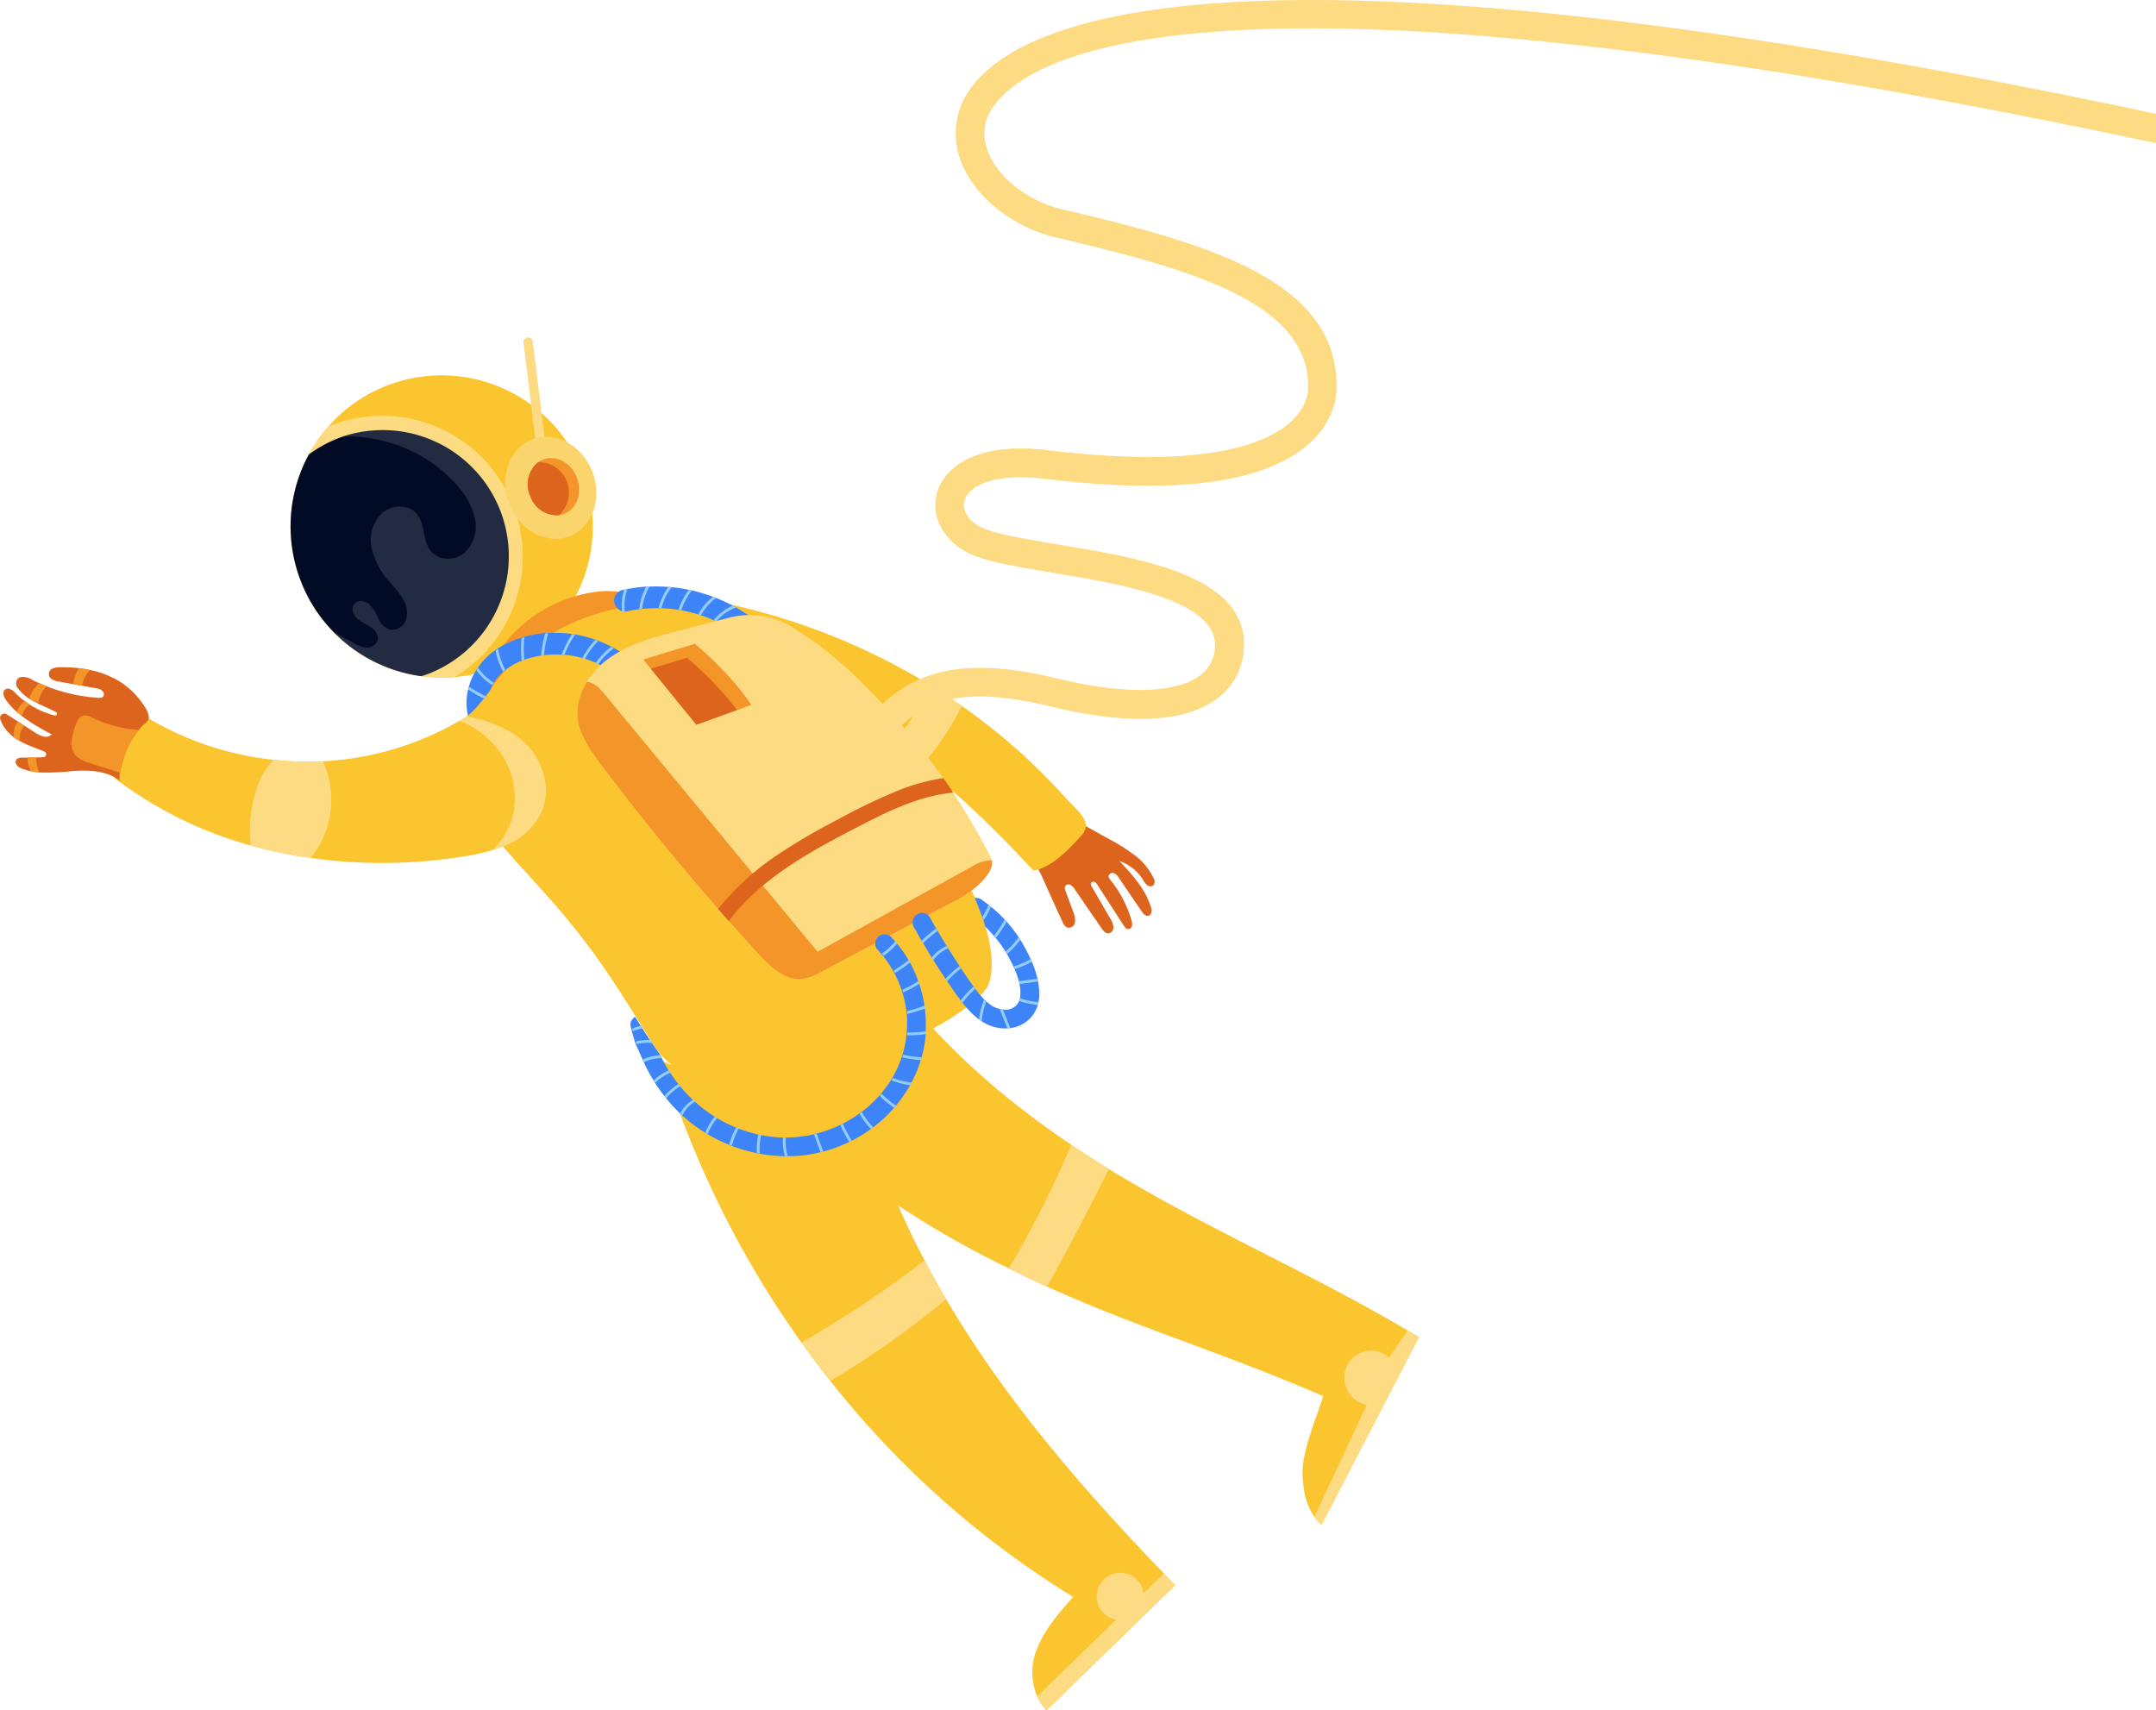 <svg xmlns="http://www.w3.org/2000/svg" xmlns:xlink="http://www.w3.org/1999/xlink" viewBox="0 0 464.86 368.81"><defs><style>.cls-1{mask:url(#mask);filter:url(#luminosity-noclip-6);}.cls-10,.cls-15,.cls-2,.cls-22,.cls-24,.cls-26,.cls-30,.cls-4,.cls-6,.cls-8{mix-blend-mode:multiply;}.cls-2{fill:url(#linear-gradient);}.cls-3{mask:url(#mask-2);filter:url(#luminosity-noclip-7);}.cls-4{fill:url(#linear-gradient-2);}.cls-5{mask:url(#mask-3);filter:url(#luminosity-noclip-8);}.cls-6{fill:url(#linear-gradient-3);}.cls-7{mask:url(#mask-4);filter:url(#luminosity-noclip-9);}.cls-8{fill:url(#linear-gradient-4);}.cls-9{mask:url(#mask-5);filter:url(#luminosity-noclip-10);}.cls-10{fill:url(#linear-gradient-5);}.cls-11{isolation:isolate;}.cls-12{fill:#dd641d;}.cls-13{fill:#fac52f;}.cls-14{mask:url(#mask-6);}.cls-15{fill:url(#linear-gradient-6);}.cls-16{fill:#fddb82;}.cls-17{fill:#010b25;}.cls-18{fill:#fff;opacity:0.13;}.cls-19{fill:#fad56e;}.cls-20{fill:#f49529;}.cls-21{mask:url(#mask-7);}.cls-22{fill:url(#linear-gradient-7);}.cls-23{mask:url(#mask-8);}.cls-24{fill:url(#linear-gradient-8);}.cls-25{mask:url(#mask-9);}.cls-26{fill:url(#linear-gradient-9);}.cls-27{fill:#3d84f8;}.cls-28{fill:#93cdf7;}.cls-29{mask:url(#mask-10);}.cls-30{fill:url(#linear-gradient-10);}.cls-31{filter:url(#luminosity-noclip-5);}.cls-32{filter:url(#luminosity-noclip-4);}.cls-33{filter:url(#luminosity-noclip-3);}.cls-34{filter:url(#luminosity-noclip-2);}.cls-35{filter:url(#luminosity-noclip);}</style><filter id="luminosity-noclip" x="140.49" y="-9244.01" width="89.74" height="32766" filterUnits="userSpaceOnUse" color-interpolation-filters="sRGB"><feFlood flood-color="#fff" result="bg"/><feBlend in="SourceGraphic" in2="bg"/></filter><mask id="mask" x="140.49" y="-9244.01" width="89.74" height="32766" maskUnits="userSpaceOnUse"><g class="cls-35"/></mask><linearGradient id="linear-gradient" x1="-3292.35" y1="752.26" x2="-3239.37" y2="806.5" gradientTransform="matrix(-0.93, 0.36, 0.36, 0.93, -3130, 584.71)" gradientUnits="userSpaceOnUse"><stop offset="0"/><stop offset="0.99" stop-color="#fff"/></linearGradient><filter id="luminosity-noclip-2" x="179" y="-9244.01" width="122.32" height="32766" filterUnits="userSpaceOnUse" color-interpolation-filters="sRGB"><feFlood flood-color="#fff" result="bg"/><feBlend in="SourceGraphic" in2="bg"/></filter><mask id="mask-2" x="179" y="-9244.01" width="122.32" height="32766" maskUnits="userSpaceOnUse"><g class="cls-34"/></mask><linearGradient id="linear-gradient-2" x1="-5962.58" y1="3970.43" x2="-5948.86" y2="3970.43" gradientTransform="matrix(-0.46, 0.89, 0.89, 0.46, -6030.59, 3715.13)" xlink:href="#linear-gradient"/><filter id="luminosity-noclip-3" x="157.35" y="-9244.01" width="89.09" height="32766" filterUnits="userSpaceOnUse" color-interpolation-filters="sRGB"><feFlood flood-color="#fff" result="bg"/><feBlend in="SourceGraphic" in2="bg"/></filter><mask id="mask-3" x="157.35" y="-9244.01" width="89.09" height="32766" maskUnits="userSpaceOnUse"><g class="cls-33"/></mask><linearGradient id="linear-gradient-3" x1="-5002.87" y1="2393.32" x2="-4976.81" y2="2393.32" gradientTransform="matrix(-0.72, 0.7, 0.7, 0.72, -5043.56, 2052.99)" xlink:href="#linear-gradient"/><filter id="luminosity-noclip-4" x="105.59" y="-9244.01" width="76.81" height="32766" filterUnits="userSpaceOnUse" color-interpolation-filters="sRGB"><feFlood flood-color="#fff" result="bg"/><feBlend in="SourceGraphic" in2="bg"/></filter><mask id="mask-4" x="105.59" y="-9244.01" width="76.81" height="32766" maskUnits="userSpaceOnUse"><g class="cls-32"/></mask><linearGradient id="linear-gradient-4" x1="-3049.66" y1="820.42" x2="-3233.13" y2="788.78" xlink:href="#linear-gradient"/><filter id="luminosity-noclip-5" x="24.71" y="-9244.01" width="92.96" height="32766" filterUnits="userSpaceOnUse" color-interpolation-filters="sRGB"><feFlood flood-color="#fff" result="bg"/><feBlend in="SourceGraphic" in2="bg"/></filter><mask id="mask-5" x="24.71" y="-9244.01" width="92.96" height="32766" maskUnits="userSpaceOnUse"><g class="cls-31"/></mask><linearGradient id="linear-gradient-5" x1="-3146.32" y1="730.12" x2="-3121.94" y2="814.37" xlink:href="#linear-gradient"/><filter id="luminosity-noclip-6" x="140.49" y="140.23" width="89.74" height="47.49" filterUnits="userSpaceOnUse" color-interpolation-filters="sRGB"><feFlood flood-color="#fff" result="bg"/><feBlend in="SourceGraphic" in2="bg"/></filter><mask id="mask-6" x="140.49" y="140.23" width="89.74" height="47.49" maskUnits="userSpaceOnUse"><g class="cls-1"><path class="cls-2" d="M140.49,140.33a8.72,8.72,0,0,0,.83,1.16c2.08,2.48,5.25,3.92,8.5,4.72s6.64,1,10,1.48c12.88,1.82,24.79,7.41,35.15,14.68s19.29,16.2,27.85,25.35c2.72-.43,5.26-2.39,7.44-4.51a38.12,38.12,0,0,0-4.19-3.77,153.68,153.68,0,0,0-17.61-13.85,158,158,0,0,0-39.8-19.42,153.54,153.54,0,0,0-24.48-5.76A12.82,12.82,0,0,0,140.49,140.33Z"/></g></mask><linearGradient id="linear-gradient-6" x1="-3292.35" y1="752.26" x2="-3239.37" y2="806.5" gradientTransform="matrix(-0.93, 0.36, 0.36, 0.93, -3130, 584.71)" gradientUnits="userSpaceOnUse"><stop offset="0" stop-color="#fff"/><stop offset="0.99" stop-color="#f2b52a"/></linearGradient><filter id="luminosity-noclip-7" x="179" y="223.82" width="122.32" height="75.28" filterUnits="userSpaceOnUse" color-interpolation-filters="sRGB"><feFlood flood-color="#fff" result="bg"/><feBlend in="SourceGraphic" in2="bg"/></filter><mask id="mask-7" x="179" y="223.82" width="122.32" height="75.28" maskUnits="userSpaceOnUse"><g class="cls-3"><path class="cls-4" d="M300.38,299.1l.94-1.8A404,404,0,0,1,179.9,223.82c-.29.64-.59,1.28-.9,1.9A406.1,406.1,0,0,0,300.38,299.1Z"/></g></mask><linearGradient id="linear-gradient-7" x1="-5962.58" y1="3970.43" x2="-5948.86" y2="3970.43" gradientTransform="matrix(-0.46, 0.89, 0.89, 0.46, -6030.59, 3715.13)" xlink:href="#linear-gradient-6"/><filter id="luminosity-noclip-8" x="157.35" y="225.64" width="89.09" height="124.35" filterUnits="userSpaceOnUse" color-interpolation-filters="sRGB"><feFlood flood-color="#fff" result="bg"/><feBlend in="SourceGraphic" in2="bg"/></filter><mask id="mask-8" x="157.35" y="225.64" width="89.09" height="124.35" maskUnits="userSpaceOnUse"><g class="cls-5"><path class="cls-6" d="M245,350l1.47-1.43a337.18,337.18,0,0,1-87.36-122.92c-.57.38-1.15.76-1.73,1.12A337.16,337.16,0,0,0,245,350Z"/></g></mask><linearGradient id="linear-gradient-8" x1="-5002.87" y1="2393.32" x2="-4976.81" y2="2393.32" gradientTransform="matrix(-0.72, 0.7, 0.7, 0.72, -5043.56, 2052.99)" xlink:href="#linear-gradient-6"/><filter id="luminosity-noclip-9" x="105.59" y="139.93" width="76.81" height="81.85" filterUnits="userSpaceOnUse" color-interpolation-filters="sRGB"><feFlood flood-color="#fff" result="bg"/><feBlend in="SourceGraphic" in2="bg"/></filter><mask id="mask-9" x="105.59" y="139.93" width="76.81" height="81.85" maskUnits="userSpaceOnUse"><g class="cls-7"><path class="cls-8" d="M115.34,190.22C126,201.86,130.73,209,138.69,221.78a27.63,27.63,0,0,1,3.28-8A36,36,0,0,1,152.25,203a44.73,44.73,0,0,1,13.58-6.44c4.67-1.3,9.57-2.63,14.26-3.88a3.13,3.13,0,0,0,1.87-1c.41-.59.73-1.7,0-1.76q-10.84-11.62-21.69-23.25c-5.8-6.21-11.65-12.47-18.52-17.48s-14.91-8.73-23.39-9.22a26,26,0,0,0-4.5.1,40.5,40.5,0,0,0-8.28,8.76,33.47,33.47,0,0,1,21.49,6.5c3.14,2.34,5.93,5.57,8.74,8.31A49.27,49.27,0,0,0,115.34,190.22Z"/></g></mask><linearGradient id="linear-gradient-9" x1="-3049.66" y1="820.42" x2="-3233.13" y2="788.78" xlink:href="#linear-gradient-6"/><filter id="luminosity-noclip-10" x="24.71" y="158.4" width="92.96" height="27.72" filterUnits="userSpaceOnUse" color-interpolation-filters="sRGB"><feFlood flood-color="#fff" result="bg"/><feBlend in="SourceGraphic" in2="bg"/></filter><mask id="mask-10" x="24.71" y="158.4" width="92.96" height="27.72" maskUnits="userSpaceOnUse"><g class="cls-9"><path class="cls-10" d="M24.79,167.85a86.11,86.11,0,0,0,29.29,14.46A98.43,98.43,0,0,0,67,185a109.89,109.89,0,0,0,32.94-.32,48.68,48.68,0,0,0,6.1-1.31,23.42,23.42,0,0,0,3.63-1.39,14.51,14.51,0,0,0,7.13-6.9,11.68,11.68,0,0,0,.86-5.87,18.11,18.11,0,0,1-2.1,3.33,28.47,28.47,0,0,1-11.23,7.79c-6.72,2.63-14.1,3.08-21.31,2.76a107.82,107.82,0,0,1-43.28-11.18c-3.48-1.73-7-3.73-9.43-6.76a12.74,12.74,0,0,1-2.85-6.78A13.39,13.39,0,0,0,24.79,167.85Z"/></g></mask><linearGradient id="linear-gradient-10" x1="-3146.32" y1="730.12" x2="-3121.94" y2="814.37" xlink:href="#linear-gradient-6"/></defs><title>section-7-dark-astronaut-yellow</title><g class="cls-11"><g id="Layer_2" data-name="Layer 2"><g id="Layer_1-2" data-name="Layer 1"><path class="cls-12" d="M229.1,198.79a2.05,2.05,0,0,0,1.1,1.25,1.41,1.41,0,0,0,1.59-1.18,4.22,4.22,0,0,0-.37-2.17l-1.68-4.59a1.28,1.28,0,0,1-.09-1,.87.87,0,0,1,1.16-.28,2.54,2.54,0,0,1,.91.93l5.8,8.44c.35.51.82,1.09,1.45,1.07a1.3,1.3,0,0,0,1.1-1.38,3.86,3.86,0,0,0-.68-1.81l-4-6.89a.89.89,0,0,1-.17-.77.61.61,0,0,1,.81-.22,1.82,1.82,0,0,1,.64.68l5.63,8.72c.23.35.53.75,1,.75a.87.87,0,0,0,.78-.73,2.34,2.34,0,0,0-.12-1.14,24.34,24.34,0,0,0-4.45-8.6c-.26-.32-.55-.71-.44-1.1a.89.89,0,0,1,1.2-.44,2.62,2.62,0,0,1,1,1q2.46,3.63,4.93,7.24c.34.49.83,1,1.41.91a1,1,0,0,0,.67-.84,2.52,2.52,0,0,0-.15-1.12c-1.2-3.84-4-6.92-6.76-9.86a9.74,9.74,0,0,1,5.05,4,4,4,0,0,0,.92,1.2,1.06,1.06,0,0,0,1.39,0,1.42,1.42,0,0,0,0-1.5,13.66,13.66,0,0,0-4.08-4.95,40.28,40.28,0,0,0-5.47-3.45l-7-3.89a17.06,17.06,0,0,1-7.74,7.56c-1.17.57-1.52,1.14-.85,2.26a42.06,42.06,0,0,1,1.84,3.83Q227.23,194.76,229.1,198.79Z"/><path class="cls-13" d="M140.49,140.33a8.72,8.72,0,0,0,.83,1.16c2.08,2.48,5.25,3.92,8.5,4.72s6.64,1,10,1.48c11.79,1.66,22.76,6.49,32.47,12.87.91.59,1.8,1.19,2.68,1.81q1.91,1.33,3.75,2.75c8.79,6.71,16.59,14.57,24.1,22.6,2.72-.43,5.26-2.39,7.44-4.51,1.06-1,2-2.1,2.91-3.05,2.7-2.94-1-5.4-3.59-8.31a129.24,129.24,0,0,0-16.67-15.54c-1.81-1.41-3.64-2.77-5.52-4.08q-3.5-2.46-7.17-4.7a140.51,140.51,0,0,0-42.8-17.2c-5-1.1-14.18-3.85-17.36,2.1A8,8,0,0,0,140.49,140.33Z"/><g class="cls-14"><path class="cls-15" d="M140.49,140.33a8.72,8.72,0,0,0,.83,1.16c2.08,2.48,5.25,3.92,8.5,4.72s6.64,1,10,1.48c12.88,1.82,24.79,7.41,35.15,14.68s19.29,16.2,27.85,25.35c2.72-.43,5.26-2.39,7.44-4.51a38.12,38.12,0,0,0-4.19-3.77,153.68,153.68,0,0,0-17.61-13.85,158,158,0,0,0-39.8-19.42,153.54,153.54,0,0,0-24.48-5.76A12.82,12.82,0,0,0,140.49,140.33Z"/></g><path class="cls-16" d="M192.26,160.56c.91.59,1.8,1.19,2.68,1.81q1.91,1.33,3.75,2.75a57.81,57.81,0,0,0,8.67-12.89q-3.5-2.46-7.17-4.7A38.54,38.54,0,0,1,192.26,160.56Z"/><path class="cls-13" d="M64.85,125.26a32,32,0,0,0,7,10.94,32.64,32.64,0,0,0,19,9.61A31.91,31.91,0,0,0,98,146a32.78,32.78,0,0,0,7.28-1.47c.57-.19,1.14-.39,1.71-.61A32.59,32.59,0,1,0,73.48,89.25,31.72,31.72,0,0,0,70.77,92c-.52.6-1,1.21-1.51,1.85A33.65,33.65,0,0,0,66.59,98,32.49,32.49,0,0,0,64.85,125.26Z"/><path class="cls-16" d="M64.85,125.26a32,32,0,0,0,7,10.94,32.64,32.64,0,0,0,19,9.61A31.91,31.91,0,0,0,98,146,30.33,30.33,0,0,0,71.39,91.73l-.62.25c-.52.6-1,1.21-1.51,1.85A33.65,33.65,0,0,0,66.59,98,32.49,32.49,0,0,0,64.85,125.26Z"/><path class="cls-17" d="M64.85,125.26a32,32,0,0,0,7,10.94,32.64,32.64,0,0,0,19,9.61c.57-.18,1.13-.38,1.7-.59A27.2,27.2,0,0,0,73.9,94.14l-.92.34A27.38,27.38,0,0,0,66.59,98,32.49,32.49,0,0,0,64.85,125.26Z"/><path class="cls-18" d="M71.85,136.2a32.64,32.64,0,0,0,19,9.61c.57-.18,1.13-.38,1.7-.59A27.2,27.2,0,0,0,73.9,94.14a31.8,31.8,0,0,1,17,4.25,30.2,30.2,0,0,1,7.83,6.49,15.5,15.5,0,0,1,3.69,7,7.84,7.84,0,0,1-2.25,7.32c-2,1.72-5.49,1.77-7.21-.27-1.87-2.21-1.24-5.77-3-8s-5.42-2.16-7.55-.32a8.14,8.14,0,0,0-2.25,7.72,16.69,16.69,0,0,0,4,7.33,22.83,22.83,0,0,1,2.78,3.59,5.45,5.45,0,0,1,.6,4.37,3.15,3.15,0,0,1-3.55,2.12,4.4,4.4,0,0,1-2.47-2.48,9.24,9.24,0,0,0-1.93-3c-.91-.77-2.48-.95-3.22,0s-.2,2.36.68,3.15,2,1.2,3,1.9,1.72,1.93,1.29,3a2.44,2.44,0,0,1-2.51,1.31,7.17,7.17,0,0,1-2.81-1.11Z"/><path class="cls-16" d="M117,97.19a1,1,0,0,0,.64-1.06l-2.77-22.47a1,1,0,0,0-2,.25l2.77,22.46a1,1,0,0,0,1.13.88A.94.94,0,0,0,117,97.19Z"/><ellipse class="cls-19" cx="118.77" cy="105.18" rx="9.61" ry="11.18" transform="translate(-29.93 49.9) rotate(-21.13)"/><path class="cls-20" d="M114.3,106.91a6.15,6.15,0,0,0,6.18,4.2,5,5,0,0,0,1.13-.28c2.79-1.08,4-4.58,2.78-7.82s-4.53-5-7.31-3.92a4.62,4.62,0,0,0-1,.55A6.15,6.15,0,0,0,114.3,106.91Z"/><path class="cls-12" d="M114.3,106.91a6.15,6.15,0,0,0,6.18,4.2,6.57,6.57,0,0,0-4.43-11.47A6.15,6.15,0,0,0,114.3,106.91Z"/><path class="cls-20" d="M133.49,127.64a17.23,17.23,0,0,0-5.17,0A30.49,30.49,0,0,0,104,147.17a2.39,2.39,0,0,0,0,2.32,2.2,2.2,0,0,0,2,.49c4.25-.53,7.64-3.64,11.05-6.24a56.87,56.87,0,0,1,13.2-7.5,58.7,58.7,0,0,1,7.23-2.36c.76-.19,2.81-.26,3.3-.89s-.34-1.64-.84-2.13A12.29,12.29,0,0,0,133.49,127.64Z"/><path class="cls-13" d="M284.93,328.82l21-40.48c-.8-.49-1.61-1-2.42-1.45-19.67-11.64-40.72-20.83-60.43-32.41q-2-1.17-4-2.41c-2.7-1.66-5.42-3.4-8.12-5.23-16.67-11.26-32.91-25.65-42.59-42.17-2.2-.62-1.6-.11-3.8-.72a52.92,52.92,0,0,1-4.7,19.87c-.29.64-.59,1.28-.9,1.9a53.76,53.76,0,0,1-6.1,9.53h0a50.79,50.79,0,0,1-3.87,4.29A125.46,125.46,0,0,0,186.51,255a203.66,203.66,0,0,0,31,18.49c2,1,3.91,1.91,5.88,2.84l2.35,1.09c19.12,8.74,38.08,14.29,59.56,23.63-1.3,4.08-4.37,11.6-4.45,15.88-.07,3.52.55,7.35,2.56,10.17A9.28,9.28,0,0,0,284.93,328.82Z"/><g class="cls-21"><path class="cls-22" d="M300.38,299.1l.94-1.8A404,404,0,0,1,179.9,223.82c-.29.64-.59,1.28-.9,1.9A406.1,406.1,0,0,0,300.38,299.1Z"/></g><path class="cls-16" d="M217.51,273.53c2,1,3.91,1.91,5.88,2.84l2.35,1.09c4.69-8.33,9.08-16.84,13.37-25.39-2.7-1.66-5.42-3.4-8.12-5.23A221.64,221.64,0,0,1,217.51,273.53Z"/><path class="cls-16" d="M284.93,328.82l21-40.48c-.8-.49-1.61-1-2.42-1.45-1.32,2-2.75,3.92-4,5.88a5.76,5.76,0,0,0-9.56,5.29,6,6,0,0,0,4.73,4.9l-5.31,11.35-6,12.83A9.28,9.28,0,0,0,284.93,328.82Z"/><path class="cls-13" d="M225.63,368.81l27.76-27c-.8-.83-1.61-1.66-2.41-2.5-16.25-16.87-31.75-34.61-44.14-54.48q-1.44-2.31-2.82-4.66-2.45-4.14-4.67-8.4a164.47,164.47,0,0,1-13.82-35.36,133.51,133.51,0,0,1-3.61-20.26,2.81,2.81,0,0,0-2.95-2.82h-.15a9.59,9.59,0,0,0-4.46,2l-13.92,9.41-1.36.91c-.57.38-1.15.76-1.73,1.12a24.55,24.55,0,0,1-5.29,2.55,11.46,11.46,0,0,1-9.27-.57,210.23,210.23,0,0,0,30,60.73c2,2.81,4.08,5.58,6.23,8.28a199.77,199.77,0,0,0,52.36,46.58c-3.1,3.51-6.27,7.12-7.91,11.51a13.33,13.33,0,0,0,.15,9.92A11,11,0,0,0,225.63,368.81Z"/><g class="cls-23"><path class="cls-24" d="M245,350l1.47-1.43a337.18,337.18,0,0,1-87.36-122.92c-.57.38-1.15.76-1.73,1.12A337.16,337.16,0,0,0,245,350Z"/></g><path class="cls-16" d="M179.05,297.75a194.55,194.55,0,0,0,23.6-16.49l1.37-1.11q-2.45-4.14-4.67-8.4a225.57,225.57,0,0,1-26.53,17.72C174.82,292.28,176.9,295.05,179.05,297.75Z"/><path class="cls-16" d="M225.63,368.81l27.76-27c-.8-.83-1.61-1.66-2.41-2.5l-4.39,4.23a5.09,5.09,0,1,0-5.94,5.7l-17,16.54A11,11,0,0,0,225.63,368.81Z"/><path class="cls-13" d="M114.3,189.08l1,1.14C126,201.86,130.73,209,138.69,221.78l2.11,3.39c13.89,22.32,69.25-4.19,72.37-13s-5.9-24.55-5.9-24.55c-10.17-18.75-26.94-32.88-43.32-46.54-4.85-4.05-9.91-8.21-16-9.86a30.37,30.37,0,0,0-12.09-.46,45.89,45.89,0,0,0-22,9.32,40.5,40.5,0,0,0-8.28,8.76c-.17.23-.32.46-.48.7-3.25,4.9-8.56,6.85-8,12.71C98,171.35,108.11,182.36,114.3,189.08Z"/><g class="cls-25"><path class="cls-26" d="M115.34,190.22C126,201.86,130.73,209,138.69,221.78a27.63,27.63,0,0,1,3.28-8A36,36,0,0,1,152.25,203a44.73,44.73,0,0,1,13.58-6.44c4.67-1.3,9.57-2.63,14.26-3.88a3.13,3.13,0,0,0,1.87-1c.41-.59.73-1.7,0-1.76q-10.84-11.62-21.69-23.25c-5.8-6.21-11.65-12.47-18.52-17.48s-14.91-8.73-23.39-9.22a26,26,0,0,0-4.5.1,40.5,40.5,0,0,0-8.28,8.76,33.47,33.47,0,0,1,21.49,6.5c3.14,2.34,5.93,5.57,8.74,8.31A49.27,49.27,0,0,0,115.34,190.22Z"/></g><path class="cls-27" d="M134.12,131.79a1.79,1.79,0,0,0,.61.07l.24,0a28.2,28.2,0,0,1,2.87-.49l.62-.07a29.61,29.61,0,0,1,3.52-.15l.62,0a30.5,30.5,0,0,1,3.69.35l.6.1a28.89,28.89,0,0,1,3.67.9l.58.18c.93.31,1.85.67,2.75,1.07l.56.26a29.27,29.27,0,0,1,5.19,3.14c2.38,1.81,5.28-1.81,2.9-3.63a35,35,0,0,0-3.88-2.55l-.7-.38a33.58,33.58,0,0,0-3.55-1.65l-.67-.25a35,35,0,0,0-4.55-1.37l-.66-.14a35.51,35.51,0,0,0-3.7-.56l-.72-.06a34.35,34.35,0,0,0-4.06-.07h0l-.72,0a34.5,34.5,0,0,0-4.05.52l-.7.15h-.08a2.39,2.39,0,0,0-2.08,2.55A2.53,2.53,0,0,0,134.12,131.79Z"/><path class="cls-28" d="M153.89,133.74l.56.26a9.88,9.88,0,0,1,4.21-3l-.7-.38A10.54,10.54,0,0,0,153.89,133.74Z"/><path class="cls-28" d="M150.56,132.49l.58.18a11.31,11.31,0,0,1,3.27-3.74l-.67-.25A11.83,11.83,0,0,0,150.56,132.49Z"/><path class="cls-28" d="M146.29,131.49l.6.1a14.07,14.07,0,0,1,2.3-4.28l-.66-.14A14.69,14.69,0,0,0,146.29,131.49Z"/><path class="cls-28" d="M142,131.12l.62,0a12.39,12.39,0,0,1,2.23-4.53l-.72-.06A13.18,13.18,0,0,0,142,131.12Z"/><path class="cls-28" d="M137.84,131.34l.62-.07a12.23,12.23,0,0,1,1.59-4.79l-.72,0A12.83,12.83,0,0,0,137.84,131.34Z"/><path class="cls-28" d="M134.12,131.79a1.79,1.79,0,0,0,.61.07,10.38,10.38,0,0,1,.55-4.82l-.7.15h0A10.87,10.87,0,0,0,134.12,131.79Z"/><path class="cls-27" d="M100.92,154.34a32.08,32.08,0,0,0,3.43-3.72c.14-.17.26-.33.38-.49.39-.51.72-1,1-1.35a9.5,9.5,0,0,1,.46-1,5.7,5.7,0,0,1,.3-.54,9.72,9.72,0,0,1,.69-1,10.07,10.07,0,0,1,1.32-1.37c.16-.14.31-.27.48-.4a13.86,13.86,0,0,1,3.52-2c.2-.08.39-.16.59-.22a15.24,15.24,0,0,1,1.86-.55,17.43,17.43,0,0,1,1.75-.34c.21,0,.41-.06.62-.08a20.75,20.75,0,0,1,3.78-.1l.63,0a21.71,21.71,0,0,1,3.83.71l.58.17a20.31,20.31,0,0,1,2.29.86l.56.26a19.76,19.76,0,0,1,2.64,1.51,2.37,2.37,0,0,0,3.26-.37,2.34,2.34,0,0,0-.37-3.26c-.7-.48-1.43-.93-2.16-1.34l-.6-.31a24.45,24.45,0,0,0-2.76-1.24l-.62-.23a25,25,0,0,0-3-.86c-.45-.11-.9-.2-1.36-.27h0l-.66-.1a24.63,24.63,0,0,0-5.15-.21l-.65,0a24.87,24.87,0,0,0-4.45.8l-.63.19a22.33,22.33,0,0,0-4.62,2c-.16.09-.31.19-.46.29s-.37.24-.55.36a15.15,15.15,0,0,0-3.76,3.73l-.36.53a13.94,13.94,0,0,0-1.61,3.54c-.06.21-.12.41-.17.62A12.29,12.29,0,0,0,100.92,154.34Z"/><path class="cls-28" d="M128.41,143l.56.26a14.2,14.2,0,0,1,3.37-3.46l-.6-.31A15,15,0,0,0,128.41,143Z"/><path class="cls-28" d="M125.54,141.94l.58.17a15.45,15.45,0,0,1,2.86-3.89l-.62-.23A15.73,15.73,0,0,0,125.54,141.94Z"/><path class="cls-28" d="M121.08,141.18l.63,0a24.61,24.61,0,0,1,2.3-4.37l-.66-.1c-.19.3-.38.6-.56.91A25.29,25.29,0,0,0,121.08,141.18Z"/><path class="cls-28" d="M116.68,141.36c.21,0,.41-.06.62-.08a23.8,23.8,0,0,1,.9-4.73l-.65,0c-.1.37-.2.74-.29,1.12A24.85,24.85,0,0,0,116.68,141.36Z"/><path class="cls-28" d="M112.48,142.47c.2-.08.39-.16.59-.22a23.12,23.12,0,0,1,0-4.85l-.63.19s0,.11,0,.16A24.81,24.81,0,0,0,112.48,142.47Z"/><path class="cls-28" d="M108.48,144.85c.16-.14.31-.27.48-.4a15,15,0,0,1-1.57-4.55c-.19.11-.37.24-.55.36A15.55,15.55,0,0,0,108.48,144.85Z"/><path class="cls-28" d="M102.72,144.52a11.81,11.81,0,0,0,3.45,3.23,5.7,5.7,0,0,1,.3-.54,11.2,11.2,0,0,1-3.39-3.22Z"/><path class="cls-28" d="M100.94,148.68a28,28,0,0,0,3.41,1.94c.14-.17.26-.33.38-.49a27.53,27.53,0,0,1-3.62-2.07C101.05,148.27,101,148.47,100.94,148.68Z"/><path class="cls-13" d="M24.79,167.85a86.11,86.11,0,0,0,29.29,14.46A98.43,98.43,0,0,0,67,185a109.89,109.89,0,0,0,32.94-.32,48.68,48.68,0,0,0,6.1-1.31,23.42,23.42,0,0,0,3.63-1.39,14.51,14.51,0,0,0,7.13-6.9,11.68,11.68,0,0,0,.86-5.87,14.88,14.88,0,0,0-3.47-8c-3.22-3.78-8.55-5.76-13.42-6.76-.57.35-1.15.69-1.74,1a65.71,65.71,0,0,1-29.4,8.71c-1,.05-2,.08-3,.08a69.57,69.57,0,0,1-7.64-.4,66.86,66.86,0,0,1-27.06-9,11.27,11.27,0,0,0-4.45,3.56A13.39,13.39,0,0,0,24.79,167.85Z"/><path class="cls-16" d="M106,183.4a23.42,23.42,0,0,0,3.63-1.39,14.51,14.51,0,0,0,7.13-6.9c2-4.55.61-10.12-2.61-13.9s-8.55-5.76-13.42-6.76c-.57.35-1.15.69-1.74,1a6.45,6.45,0,0,1,1.1.4,19.74,19.74,0,0,1,6.35,4.62,17.26,17.26,0,0,1,4.26,14.87A15.1,15.1,0,0,1,106,183.4Z"/><path class="cls-16" d="M54.08,182.31A98.43,98.43,0,0,0,67,185a20,20,0,0,0,2.63-20.84c-1,.05-2,.08-3,.08a69.57,69.57,0,0,1-7.64-.4A15.82,15.82,0,0,0,55.37,170,27.88,27.88,0,0,0,54.08,182.31Z"/><g class="cls-29"><path class="cls-30" d="M24.79,167.85a86.11,86.11,0,0,0,29.29,14.46A98.43,98.43,0,0,0,67,185a109.89,109.89,0,0,0,32.94-.32,48.68,48.68,0,0,0,6.1-1.31,23.42,23.42,0,0,0,3.63-1.39,14.51,14.51,0,0,0,7.13-6.9,11.68,11.68,0,0,0,.86-5.87,18.11,18.11,0,0,1-2.1,3.33,28.47,28.47,0,0,1-11.23,7.79c-6.72,2.63-14.1,3.08-21.31,2.76a107.82,107.82,0,0,1-43.28-11.18c-3.48-1.73-7-3.73-9.43-6.76a12.74,12.74,0,0,1-2.85-6.78A13.39,13.39,0,0,0,24.79,167.85Z"/></g><path class="cls-12" d="M3.48,164.73a2,2,0,0,0,1.21,1,12,12,0,0,0,1.94.57,14.45,14.45,0,0,0,1.85.26,48.88,48.88,0,0,0,7-.28c3.63-.27,7.63-.16,10.45,2.15-.24-.2-.21-.94-.07-1.79a27.74,27.74,0,0,1,.81-3.22A17.06,17.06,0,0,1,29,158.65c.29-.43.6-.84.92-1.24s.47-.55.71-.82c.42-.44,1.3-1,1.43-1.61.29-1.4-1.62-3.73-2.44-4.72a16.26,16.26,0,0,0-5.06-4,21.07,21.07,0,0,0-5.05-1.78c-.81-.17-1.64-.3-2.46-.4a29.77,29.77,0,0,0-4.11-.19,4.15,4.15,0,0,0-1.49.22,1.29,1.29,0,0,0-.16,2.41,4.11,4.11,0,0,0,1.5.47l3.08.55,1.89.34,2.86.51a2.37,2.37,0,0,1,1.61.75.89.89,0,0,1,.05,1c-.24.36-.66.35-1,.33A36.57,36.57,0,0,1,10.08,148c-.55-.21-1.09-.44-1.62-.68s-1-.46-1.48-.71a3.91,3.91,0,0,0-2.27-.64,1.46,1.46,0,0,0-1,.52,1.74,1.74,0,0,0,.3,2.1,8.41,8.41,0,0,0,2.3,2.07,18.58,18.58,0,0,0,1.92,1.06c1.27.61,2.61,1.15,3.85,1.83a.4.4,0,0,1-.3.73,19,19,0,0,1-5.38-2.34c-.35-.22-.69-.45-1-.7a17.49,17.49,0,0,1-2-1.71,3.12,3.12,0,0,0-1.39-1,1.07,1.07,0,0,0-.92.17c-.67.52-.29,1.54.18,2.21a15.19,15.19,0,0,0,2.41,2.65c.34.3.7.6,1.07.88a44.36,44.36,0,0,0,6.41,3.9,1.86,1.86,0,0,1-1.8.47A5.57,5.57,0,0,1,7.62,158L5.2,156.44,4,155.65,1.41,154a.92.92,0,0,0-1.37,1,7.12,7.12,0,0,0,1.84,3A10.62,10.62,0,0,0,3,159a10.86,10.86,0,0,0,1.3.81,24.25,24.25,0,0,0,2.37,1.11c1,.39,2,.75,2.93,1.16a.62.62,0,0,1-.21,1.18l-1.72.08L6,163.37l-1.26,0c-.52,0-1.13.1-1.32.65A.84.84,0,0,0,3.48,164.73Z"/><path class="cls-20" d="M15.82,147.51l1.89.34a7.49,7.49,0,0,1,.25-1,5.68,5.68,0,0,1,1.5-2.36c-.81-.17-1.64-.3-2.46-.4a8.74,8.74,0,0,0-1.06,2.59A3.65,3.65,0,0,0,15.82,147.51Z"/><path class="cls-20" d="M6.36,150.61a18.58,18.58,0,0,0,1.92,1.06,6.07,6.07,0,0,1,1.8-3.72c-.55-.21-1.09-.44-1.62-.68a9.09,9.09,0,0,0-1.8,2.42A2.84,2.84,0,0,0,6.36,150.61Z"/><path class="cls-20" d="M3.68,153.55c.34.3.7.6,1.07.88a4.11,4.11,0,0,1,1.7-2.54c-.35-.22-.69-.45-1-.7a3.62,3.62,0,0,0-1.25,1.15A3.49,3.49,0,0,0,3.68,153.55Z"/><path class="cls-20" d="M3,159a10.86,10.86,0,0,0,1.3.81,4.62,4.62,0,0,1,.31-2.38c.1-.24.41-.61.61-.94L4,155.65a1.82,1.82,0,0,0-.75,1A5.51,5.51,0,0,0,3,158,7.22,7.22,0,0,0,3,159Z"/><path class="cls-20" d="M6.6,166.17l0,.08a14.45,14.45,0,0,0,1.85.26C8.25,166,8,165.2,8,165.09c-.16-.55-.14-1.24-.32-1.8L6,163.37a5.1,5.1,0,0,0,0,.89A7.93,7.93,0,0,0,6.6,166.17Z"/><path class="cls-20" d="M16.38,163a6.43,6.43,0,0,0,2.83,1.48l6.69,2.16a27.74,27.74,0,0,1,.81-3.22A17.06,17.06,0,0,1,29,158.65c.29-.43.6-.84.92-1.24h-.19a28.88,28.88,0,0,1-6.44-1.31,28.23,28.23,0,0,1-3.4-1.34,2.89,2.89,0,0,0-2-.44c-.84.24-1.25,1.16-1.55,2a13,13,0,0,0-.9,3.39A4.28,4.28,0,0,0,16.38,163Z"/><path class="cls-16" d="M129.68,165q12,15.94,25.14,31l2.3,2.62q3.18,3.58,6.43,7.12c2.56,2.81,5.78,5.82,9.55,5.36a12.1,12.1,0,0,0,4.14-1.59L205,194.73a26.27,26.27,0,0,0,5.74-3.72c1.52-1.4,3.52-3.59,3.12-5.5a2.14,2.14,0,0,0-.21-.6A141.67,141.67,0,0,0,205.54,171c-.7-1.05-1.41-2.1-2.14-3.14a145,145,0,0,0-18.18-21.25,79.24,79.24,0,0,0-14.9-11.64,17.39,17.39,0,0,0-13.1-1.78L146,136.1c-5,1.32-10.2,2.69-14.46,5.69a17.93,17.93,0,0,0-5,5.24,12.55,12.55,0,0,0-2,7.95C125.07,158.75,127.4,162,129.68,165Z"/><path class="cls-20" d="M129.68,165q15.93,21.16,33.87,40.72c2.56,2.81,5.78,5.82,9.55,5.36a12.1,12.1,0,0,0,4.14-1.59L205,194.73a26.27,26.27,0,0,0,5.74-3.72c1.52-1.4,3.52-3.59,3.12-5.5a7.85,7.85,0,0,0-4.14,1.26l-33.45,18.46-.26-.34q-22.78-27.55-45.58-55.12c-1-1.19-2.09-2.45-3.61-2.71l-.28,0a12.55,12.55,0,0,0-2,7.95C125.07,158.75,127.4,162,129.68,165Z"/><path class="cls-12" d="M154.82,196l2.3,2.62a45.88,45.88,0,0,1,3.42-4c6.53-6.73,14.9-11.36,23.14-15.65,6.8-3.53,14.11-7.37,21.86-8.05-.7-1.05-1.41-2.1-2.14-3.14a43.17,43.17,0,0,0-9.59,2.62,127.16,127.16,0,0,0-13.06,6.26,132.7,132.7,0,0,0-13.24,7.75A58.06,58.06,0,0,0,154.82,196Z"/><path class="cls-20" d="M138.69,142.2l1.63,2,9.83,12.07,8.78-3.18L162,152c-4.63-7-12.17-13.17-12.17-13.17Z"/><path class="cls-12" d="M140.32,144.2l9.83,12.07,8.78-3.18a74.19,74.19,0,0,0-10.82-11.26Z"/><path class="cls-27" d="M197.19,200.17c.5.89,1,1.79,1.52,2.67l.32.54c.61,1,1.23,2.07,1.86,3.1l.35.55c.84,1.36,1.72,2.7,2.61,4l.34.51c.55.81,1.1,1.62,1.66,2.42.41.58.83,1.17,1.27,1.75l.39.49a18.44,18.44,0,0,0,3.59,3.63,5.72,5.72,0,0,0,.57.39,9.41,9.41,0,0,0,3.74,1.45,8.4,8.4,0,0,0,1.8.07q.31,0,.63-.06a7,7,0,0,0,5.93-5,4.2,4.2,0,0,0,.14-.59h0c.05-.26.09-.52.12-.79a13.08,13.08,0,0,0-.22-3.69h0c0-.19-.08-.39-.12-.59a21.94,21.94,0,0,0-1.22-3.67c-.08-.18-.17-.37-.25-.56-.51-1.12-1.09-2.21-1.68-3.24-.18-.31-.37-.62-.56-.92s-.23-.36-.35-.54a29.07,29.07,0,0,0-2.58-3.36l-.44-.48a28.61,28.61,0,0,0-3-2.77l-.49-.4c-.48-.38-1-.74-1.47-1.09a2,2,0,0,0-1.49-.35c.33.78,1,2.4,1.6,4.07l.25.72c.16.49.31,1,.44,1.42.64.61,1.25,1.25,1.82,1.91.14.15.27.31.4.47a25.21,25.21,0,0,1,2.1,2.93c.11.18.22.35.32.53s.18.32.28.48c.37.68.76,1.42,1.13,2.21.08.18.17.36.25.55a17.71,17.71,0,0,1,.92,2.62c.05.2.1.4.13.6a8.4,8.4,0,0,1,.12,3.07.08.08,0,0,0,0,0,3.39,3.39,0,0,1-.16.59,3.16,3.16,0,0,1-3.54,1.86c-.24,0-.47-.07-.7-.12a5.63,5.63,0,0,1-1.62-.66,8.85,8.85,0,0,1-1.28-1c-.17-.14-.32-.29-.48-.44a20.64,20.64,0,0,1-1.85-2.23l-.06-.08-.36-.49c-.94-1.28-1.83-2.59-2.71-3.9l-.3-.45,0-.06c-.84-1.26-1.66-2.54-2.47-3.82l-.31-.52c-.66-1.06-1.31-2.14-1.94-3.22-.11-.17-.21-.35-.31-.52-.48-.82-.94-1.65-1.41-2.48a2,2,0,0,0-2.82-.42A2.09,2.09,0,0,0,197.19,200.17Z"/><path class="cls-28" d="M212.06,198.45a16.49,16.49,0,0,0,1.6-2.95l-.49-.4a16,16,0,0,1-1.36,2.63Z"/><path class="cls-28" d="M214.32,201.78c.14.15.27.31.4.47a27.28,27.28,0,0,0,2.33-3.5l-.44-.48A26.1,26.1,0,0,1,214.32,201.78Z"/><path class="cls-28" d="M216.82,205.18c.11.18.22.35.32.53a19.16,19.16,0,0,0,2.84-3.06c-.11-.19-.23-.36-.35-.54A17.79,17.79,0,0,1,216.82,205.18Z"/><path class="cls-28" d="M218.55,208.4c.08.18.17.36.25.55a17,17,0,0,0,3.67-1.58c-.08-.18-.17-.37-.25-.56A16.37,16.37,0,0,1,218.55,208.4Z"/><path class="cls-28" d="M219.85,212.17l4-.54c0-.19-.08-.39-.12-.59l-4,.53C219.77,211.77,219.82,212,219.85,212.17Z"/><path class="cls-28" d="M219.8,215.87a20.62,20.62,0,0,0,4,.84,4.2,4.2,0,0,0,.14-.59h0a19.18,19.18,0,0,1-3.95-.84A3.39,3.39,0,0,1,219.8,215.87Z"/><path class="cls-28" d="M215.56,217.61l1.65,4.17q.31,0,.63-.06l-1.58-4C216,217.7,215.79,217.66,215.56,217.61Z"/><path class="cls-28" d="M211.1,219.87a5.72,5.72,0,0,0,.57.39,14.48,14.48,0,0,1,1-4.29c-.17-.14-.32-.29-.48-.44A14.79,14.79,0,0,0,211.1,219.87Z"/><path class="cls-28" d="M207.12,215.75l.39.49a19.26,19.26,0,0,1,2.76-3l-.36-.49A20.48,20.48,0,0,0,207.12,215.75Z"/><path class="cls-28" d="M203.85,211.07l.34.51a23.78,23.78,0,0,1,3-2.75l-.3-.45,0-.06A23.2,23.2,0,0,0,203.85,211.07Z"/><path class="cls-28" d="M200.89,206.48l.35.55a7.66,7.66,0,0,1,3.16-2.53l-.31-.52A8.42,8.42,0,0,0,200.89,206.48Z"/><path class="cls-28" d="M198.71,202.84l.32.54a24.45,24.45,0,0,1,3.12-2.62c-.11-.17-.21-.35-.31-.52A25.85,25.85,0,0,0,198.71,202.84Z"/><path class="cls-27" d="M138.56,228.49c.08.19.17.37.25.55a37.58,37.58,0,0,0,2.13,4l.33.52c.62,1,1.29,1.9,2,2.8h0c.12.17.25.32.38.48a33.22,33.22,0,0,0,3,3.26l.46.43c.81.74,1.67,1.44,2.55,2.1s1.58,1.12,2.4,1.63l.52.31a33.93,33.93,0,0,0,4.64,2.3l.57.22a33.75,33.75,0,0,0,5.38,1.56l.61.12a33.87,33.87,0,0,0,5.42.55h.64a29.93,29.93,0,0,0,7-.85l.59-.14a32,32,0,0,0,5.61-2.06l.54-.27a29.71,29.71,0,0,0,4.16-2.52c.17-.12.34-.24.5-.37.55-.42,1.09-.86,1.62-1.31a30.22,30.22,0,0,0,2.88-2.89h0c.14-.15.27-.31.4-.46a29.66,29.66,0,0,0,3.06-4.41l.31-.57a27.71,27.71,0,0,0,2-4.8c.06-.2.12-.39.17-.59a25.34,25.34,0,0,0,.92-5.06c0-.2,0-.4,0-.61s0-.21,0-.31a27.76,27.76,0,0,0-.2-4.65c0-.21-.06-.42-.09-.62a28,28,0,0,0-1.11-4.71l-.21-.59a26.41,26.41,0,0,0-1.81-4c-.09-.18-.2-.36-.3-.53a25.56,25.56,0,0,0-2.52-3.6c-.13-.16-.27-.31-.41-.47l-.59-.66a2.07,2.07,0,0,0-2.83-.41,2,2,0,0,0-.42,2.82q.47.49.9,1a5.71,5.71,0,0,1,.39.47,24.2,24.2,0,0,1,2.15,3.17l.28.53a23.82,23.82,0,0,1,1.57,3.63l.18.58a23.54,23.54,0,0,1,.86,4l.06.6a22.37,22.37,0,0,1,0,4c0,.21,0,.4-.06.6l-.09.72a22.75,22.75,0,0,1-.79,3.52l-.18.57a23.32,23.32,0,0,1-2,4.36c-.1.18-.21.35-.32.53a24.18,24.18,0,0,1-2.14,2.91l-.39.45a26.18,26.18,0,0,1-3.85,3.51l-.49.36a28.26,28.26,0,0,1-3.62,2.18l-.55.26a26.77,26.77,0,0,1-5.08,1.83l-.59.15a26.83,26.83,0,0,1-6.07.68h-.62c-.57,0-1.14-.05-1.71-.11a29.48,29.48,0,0,1-3-.45l-.59-.13a28.83,28.83,0,0,1-4.21-1.28l-.56-.23a30,30,0,0,1-4-2c-.18-.1-.35-.21-.52-.32a32.23,32.23,0,0,1-4.19-3.17l-.46-.42a33.06,33.06,0,0,1-2.75-2.92c-.13-.16-.26-.31-.38-.48a29.43,29.43,0,0,1-1.75-2.4c-.12-.17-.23-.35-.34-.52-.53-.85-1-1.72-1.49-2.62-.1-.2-.2-.4-.29-.61a3.78,3.78,0,0,1-.17-.35c-.49-.64-1.05-1.44-1.63-2.3-.15-.21-.29-.42-.43-.64-.56-.84-1.12-1.7-1.62-2.49l-.36-.57-1.27-2a1.9,1.9,0,0,0-1,1.9l.18.73.15.6c.19.73.4,1.45.63,2.17l.19.57C137.64,226.29,138.07,227.4,138.56,228.49Z"/><path class="cls-28" d="M190.14,205.64a5.71,5.71,0,0,1,.39.47,15.85,15.85,0,0,0,3-2.77c-.13-.16-.27-.31-.41-.47A15.15,15.15,0,0,1,190.14,205.64Z"/><path class="cls-28" d="M192.68,209.28l.28.53a31.34,31.34,0,0,0,3.35-2.34c-.09-.18-.2-.36-.3-.53A32.13,32.13,0,0,1,192.68,209.28Z"/><path class="cls-28" d="M194.71,214a23.76,23.76,0,0,0,3.62-1.94l-.21-.59a22.25,22.25,0,0,1-3.59,1.95Z"/><path class="cls-28" d="M195.63,218.62a24.12,24.12,0,0,0,3.9-1.21c0-.21-.06-.42-.09-.62a23.85,23.85,0,0,1-3.87,1.23Z"/><path class="cls-28" d="M195.61,223.23a25.21,25.21,0,0,0,4.07-.25c0-.2,0-.4,0-.61a23.9,23.9,0,0,1-4.05.26C195.65,222.84,195.63,223,195.61,223.23Z"/><path class="cls-28" d="M194.55,228a30.49,30.49,0,0,0,4,.59c.06-.2.12-.39.17-.59a30.54,30.54,0,0,1-4-.57Z"/><path class="cls-28" d="M192.22,232.93a15.65,15.65,0,0,0,4,1.07l.31-.57a14.75,14.75,0,0,1-4-1C192.44,232.58,192.33,232.75,192.22,232.93Z"/><path class="cls-28" d="M189.69,236.29a19.2,19.2,0,0,0,3.11,2.58h0c.14-.15.27-.31.4-.46a18.8,18.8,0,0,1-3.12-2.57Z"/><path class="cls-28" d="M185.35,240.16a14,14,0,0,0,2.45,3.28c.17-.12.34-.24.5-.37a13.56,13.56,0,0,1-2.46-3.27Z"/><path class="cls-28" d="M181.18,242.6a31.46,31.46,0,0,0,1.92,3.63l.54-.27a32.88,32.88,0,0,1-1.91-3.62Z"/><path class="cls-28" d="M176.9,248.43l.59-.14c-.46-1.29-.92-2.57-1.39-3.86l-.59.15Z"/><path class="cls-28" d="M169.22,249.28h.64a10.52,10.52,0,0,1-.42-4h-.62A11.68,11.68,0,0,0,169.22,249.28Z"/><path class="cls-28" d="M163.19,248.61l.61.12a16.13,16.13,0,0,1,.3-4l-.59-.13A16.75,16.75,0,0,0,163.19,248.61Z"/><path class="cls-28" d="M157.24,246.83l.57.22a16.09,16.09,0,0,1,1.49-3.77l-.56-.23A16,16,0,0,0,157.24,246.83Z"/><path class="cls-28" d="M152.08,244.22l.52.31a12.45,12.45,0,0,1,2.1-3.52c-.18-.1-.35-.21-.52-.32A13.14,13.14,0,0,0,152.08,244.22Z"/><path class="cls-28" d="M146.67,240.06l.46.43a6.84,6.84,0,0,1,2.86-3l-.46-.42A7.47,7.47,0,0,0,146.67,240.06Z"/><path class="cls-28" d="M143.27,236.32h0c.12.17.25.32.38.48a11.6,11.6,0,0,1,3.13-2.62c-.13-.16-.26-.31-.38-.48A12.14,12.14,0,0,0,143.27,236.32Z"/><path class="cls-28" d="M140.94,233l.33.52a9,9,0,0,1,3.38-2.22c-.12-.17-.23-.35-.34-.52A9.7,9.7,0,0,0,140.94,233Z"/><path class="cls-28" d="M138.56,228.49c.08.19.17.37.25.55a9.12,9.12,0,0,1,4-.88c-.1-.2-.2-.4-.29-.61A9.76,9.76,0,0,0,138.56,228.49Z"/><path class="cls-28" d="M137.25,225.15a11,11,0,0,1,3.48-.25c-.15-.21-.29-.42-.43-.64a11.4,11.4,0,0,0-3.24.32Z"/><path class="cls-28" d="M136.43,222.41a6.76,6.76,0,0,1,2.25-.64l-.36-.57a7.18,7.18,0,0,0-2,.61Z"/><path class="cls-16" d="M229.06,45.15c-9.34-2.18-18.44-10.36-16.55-18.63,1.14-5,16.68-45.84,252.35,4.35V24.53c-229.06-48.6-255.48-12.15-258.39.61-2.75,12,8.74,23.16,21.19,26.05,29.9,7,54.64,14.2,54.4,32.44-.05,3.7-2.87,6.92-5.48,8.7-9,6.14-26.08,7.74-50.78,4.73-15-1.81-22.14,3.52-23.74,9.13-1.48,5.14,1.42,10.56,7,13.18,3.86,1.8,10.43,2.89,18,4.15,15.25,2.53,36.14,6,34.86,16.59a7.94,7.94,0,0,1-3.51,5.78c-3.1,2.15-11.17,5.06-30.5.4-28.83-6.94-37.23,2.66-48.54,18.91a3.09,3.09,0,0,0,.78,4.31,3.09,3.09,0,0,0,4.31-.77c10.69-15.35,16.93-22.45,42-16.41,16.55,4,28.49,3.52,35.5-1.35a14.12,14.12,0,0,0,6.14-10.13c2-16.49-21.31-20.35-40-23.45-6.85-1.14-13.32-2.21-16.42-3.65-2.83-1.33-4.31-3.67-3.69-5.85.93-3.24,6.56-5.94,17-4.68,26.57,3.23,44.58,1.35,55-5.76,5.06-3.45,8.12-8.59,8.19-13.75C288.56,60.85,261.63,52.72,229.06,45.15Z"/></g></g></g></svg>